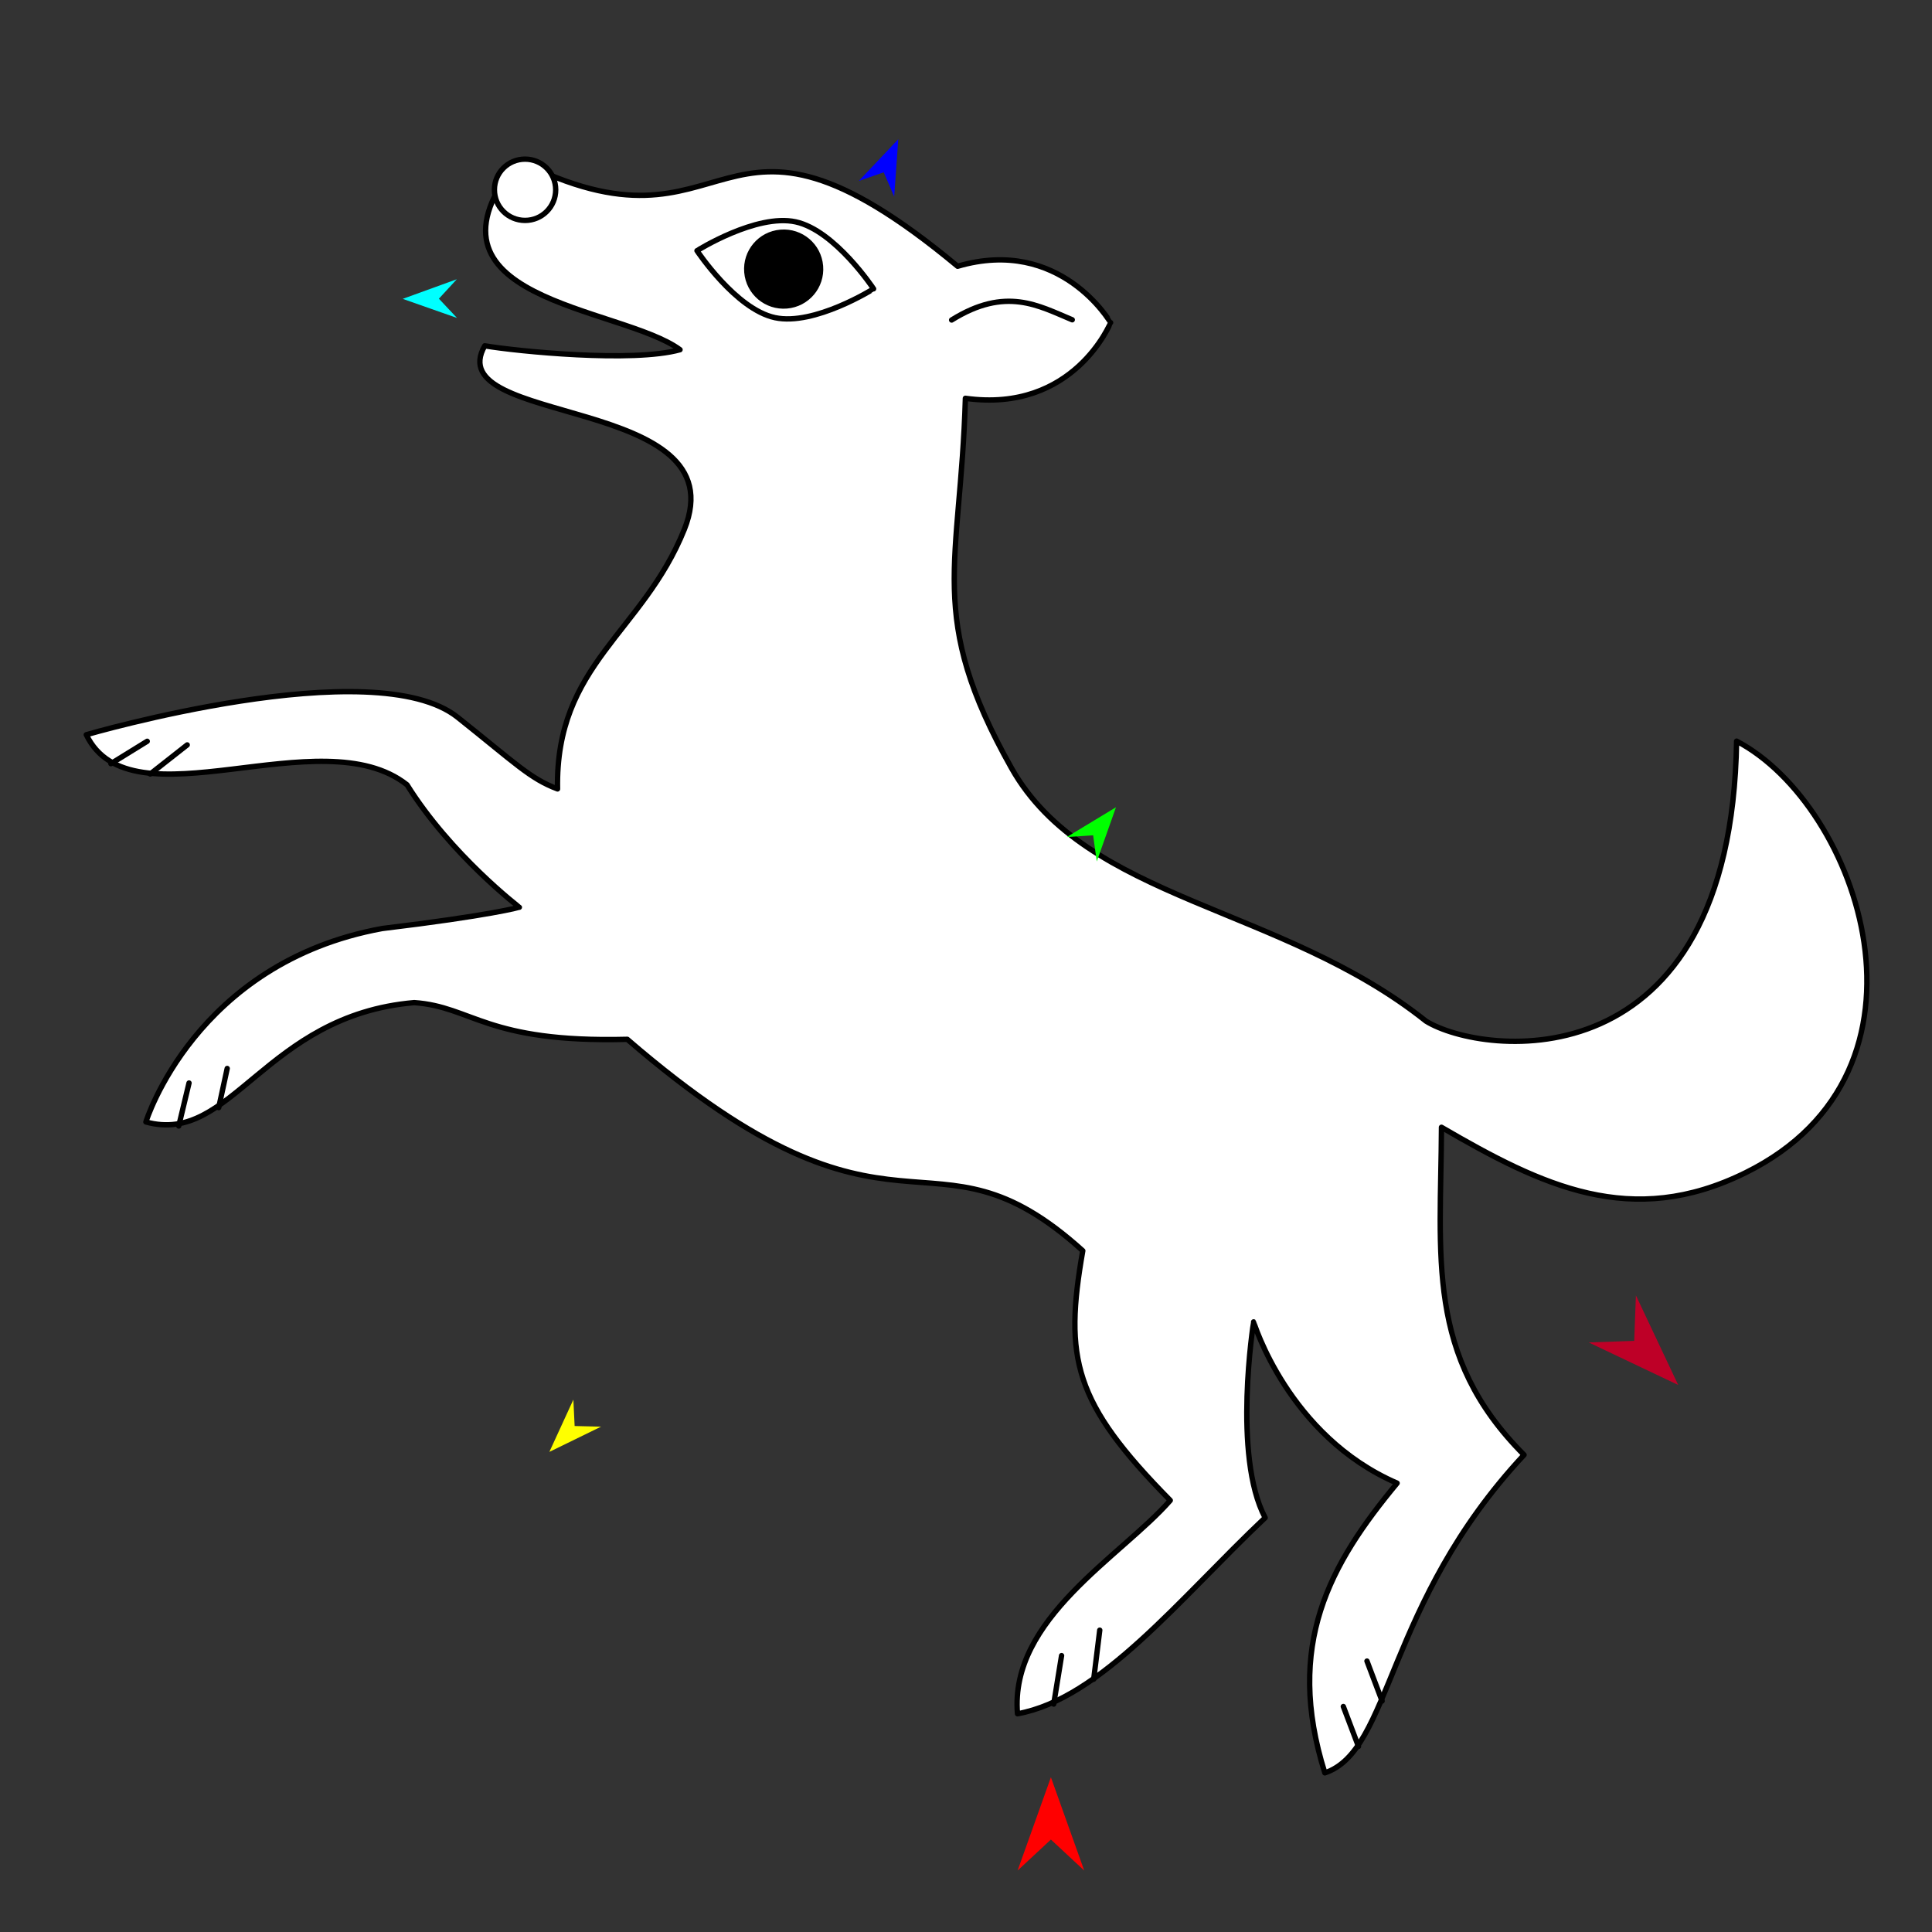 <?xml version="1.0" encoding="utf-8"?>
<!-- Generator: Moho 13.5 build 20210422 -->
<!DOCTYPE svg PUBLIC "-//W3C//DTD SVG 1.1//EN" "http://www.w3.org/Graphics/SVG/1.1/DTD/svg11.dtd">
<svg version="1.1" id="Frame_0" xmlns="http://www.w3.org/2000/svg" xmlns:xlink="http://www.w3.org/1999/xlink" width="720px" height="720px">
<rect width="100%" height="100%" fill="#333333" stroke="none"/>
<g id="dog">
<g id="dog">
<path id="S1" fill="#ffffff" fill-rule="evenodd" stroke="#000000" stroke-width="2" stroke-linecap="round" stroke-linejoin="round" d="M 537.193 420.102 C 574.769 441.960 607.930 458.101 650.561 437.020 C 727.106 399.168 692.808 300.106 647.182 276.195 C 645.138 404.940 552.350 393.541 531.420 380.540 C 477.507 337.512 404.756 335.619 376.938 286.210 C 344.921 229.343 357.978 210.978 359.771 148.435 C 400.212 154.080 413.886 120.232 413.891 120.229 C 413.885 120.227 395.232 87.973 356.877 99.228 C 264.586 22.469 275.378 101.557 193.194 59.786 C 150.572 112.058 231.387 114.041 253.425 130.325 C 235.851 135.229 192.815 130.916 180.649 128.878 C 163.394 159.142 275.318 146.884 255.014 197.340 C 239.505 235.882 206.929 247.555 207.778 294.011 C 197.550 290.190 192.140 284.493 170.547 267.313 C 139.386 242.518 32.179 273.807 32.164 273.809 C 48.927 308.634 119.603 267.094 151.681 292.465 C 168.069 318.673 193.546 338.102 193.550 338.107 C 193.545 338.108 182.895 341.163 142.440 346.031 C 72.658 358.780 54.379 418.108 54.369 418.118 C 86.342 426.960 98.672 378.410 154.368 373.645 C 176.200 375.181 181.083 388.674 233.781 387.325 C 335.334 474.926 345.688 413.830 403.522 466.122 C 396.470 506.305 400.169 522.670 436.124 559.152 C 417.921 579.996 376.171 603.228 379.192 638.671 C 410.321 633.040 439.643 595.690 471.482 565.614 C 459.235 542.491 467.189 492.633 467.188 492.626 C 467.194 492.632 480.015 535.151 520.661 552.731 C 495.602 582.939 478.700 612.994 493.732 660.695 C 518.692 652.384 516.156 597.672 567.968 542.189 C 531.126 505.279 536.974 468.310 537.193 420.102 Z"/>
<path id="S3" fill="none" stroke="#000000" stroke-width="2" stroke-linecap="round" stroke-linejoin="round" d="M 354.644 119.258 C 374.849 106.663 387.026 113.952 399.593 119.174 "/>
<path id="S4" fill="none" stroke="#000000" stroke-width="2" stroke-linecap="round" stroke-linejoin="round" d="M 506.261 650.855 C 504.381 645.894 502.501 640.933 500.621 635.972 M 515.067 633.929 C 513.187 628.965 511.308 624.000 509.428 619.035 M 407.593 625.789 C 408.343 619.699 409.094 613.609 409.844 607.519 M 392.689 635.055 C 393.666 629.038 394.642 623.020 395.618 617.003 M 56.000 288.434 C 60.590 284.824 65.179 281.215 69.768 277.605 M 41.326 284.598 C 45.839 281.816 50.352 279.033 54.865 276.250 M 81.514 412.775 C 82.567 407.913 83.619 403.051 84.672 398.190 M 66.611 419.629 C 67.889 414.289 69.168 408.949 70.446 403.609 "/>
<path id="S5" fill="#ffffff" fill-rule="evenodd" stroke="#000000" stroke-width="2" stroke-linecap="round" stroke-linejoin="round" d="M 195.673 59.305 C 201.993 59.305 207.092 64.403 207.093 70.723 C 207.093 77.044 201.994 82.144 195.673 82.143 C 189.353 82.143 184.255 77.044 184.255 70.723 C 184.255 64.403 189.353 59.305 195.673 59.305 Z"/>
<path id="S6" fill="#ffffff" fill-rule="evenodd" stroke="#000000" stroke-width="2" stroke-linecap="round" stroke-linejoin="round" d="M 296.510 82.677 C 311.162 85.841 325.557 107.632 325.560 107.635 C 325.556 107.636 303.451 121.544 288.799 118.380 C 274.147 115.216 259.751 93.425 259.748 93.423 C 259.752 93.422 281.858 79.512 296.510 82.677 Z"/>
<path id="S5_2" fill="#000000" fill-rule="evenodd" stroke="#000000" stroke-width="2" stroke-linecap="round" stroke-linejoin="round" d="M 290.912 86.575 C 298.500 85.943 305.131 91.555 305.763 99.143 C 306.394 106.732 300.782 113.363 293.194 113.994 C 285.606 114.625 278.975 109.013 278.343 101.425 C 277.712 93.837 283.324 87.206 290.912 86.575 Z"/>
</g>
<g id="specs_2">
<path fill="#ff0000" fill-rule="evenodd" stroke="none" d="M 391.642 662.331 C 391.644 662.335 404.059 697.097 404.060 697.101 C 404.059 697.100 391.644 685.548 391.642 685.547 C 391.641 685.548 379.226 697.100 379.225 697.101 C 379.226 697.097 391.641 662.335 391.642 662.331 Z"/>
<path fill="#0000ff" fill-rule="evenodd" stroke="none" d="M 334.770 51.867 C 334.769 51.869 333.236 73.256 333.235 73.259 C 333.235 73.258 329.337 64.211 329.337 64.210 C 329.336 64.211 320.033 67.447 320.032 67.447 C 320.033 67.446 334.768 51.869 334.770 51.867 Z"/>
<path fill="#00ffff" fill-rule="evenodd" stroke="none" d="M 150.079 111.380 C 150.081 111.379 170.237 104.065 170.239 104.064 C 170.239 104.065 163.565 111.311 163.565 111.312 C 163.565 111.312 170.312 118.490 170.312 118.490 C 170.310 118.490 150.081 111.380 150.079 111.380 Z"/>
<path fill="#ffff00" fill-rule="evenodd" stroke="none" d="M 204.727 541.084 C 204.728 541.082 213.677 521.597 213.678 521.595 C 213.678 521.596 214.149 531.435 214.149 531.436 C 214.150 531.436 223.997 531.675 223.998 531.675 C 223.997 531.676 204.729 541.083 204.727 541.084 Z"/>
<path fill="#00ff00" fill-rule="evenodd" stroke="none" d="M 415.895 300.839 C 415.894 300.841 408.736 321.053 408.735 321.055 C 408.735 321.054 407.380 311.297 407.380 311.296 C 407.379 311.296 397.550 311.945 397.549 311.945 C 397.551 311.944 415.893 300.840 415.895 300.839 Z"/>
<path fill="#be0027" fill-rule="evenodd" stroke="none" d="M 625.415 516.139 C 625.413 516.136 609.655 482.756 609.654 482.752 C 609.654 482.754 609.021 499.700 609.021 499.702 C 609.019 499.702 592.071 500.290 592.070 500.290 C 592.073 500.292 625.412 516.138 625.415 516.139 Z"/>
</g>
</g>
</svg>
